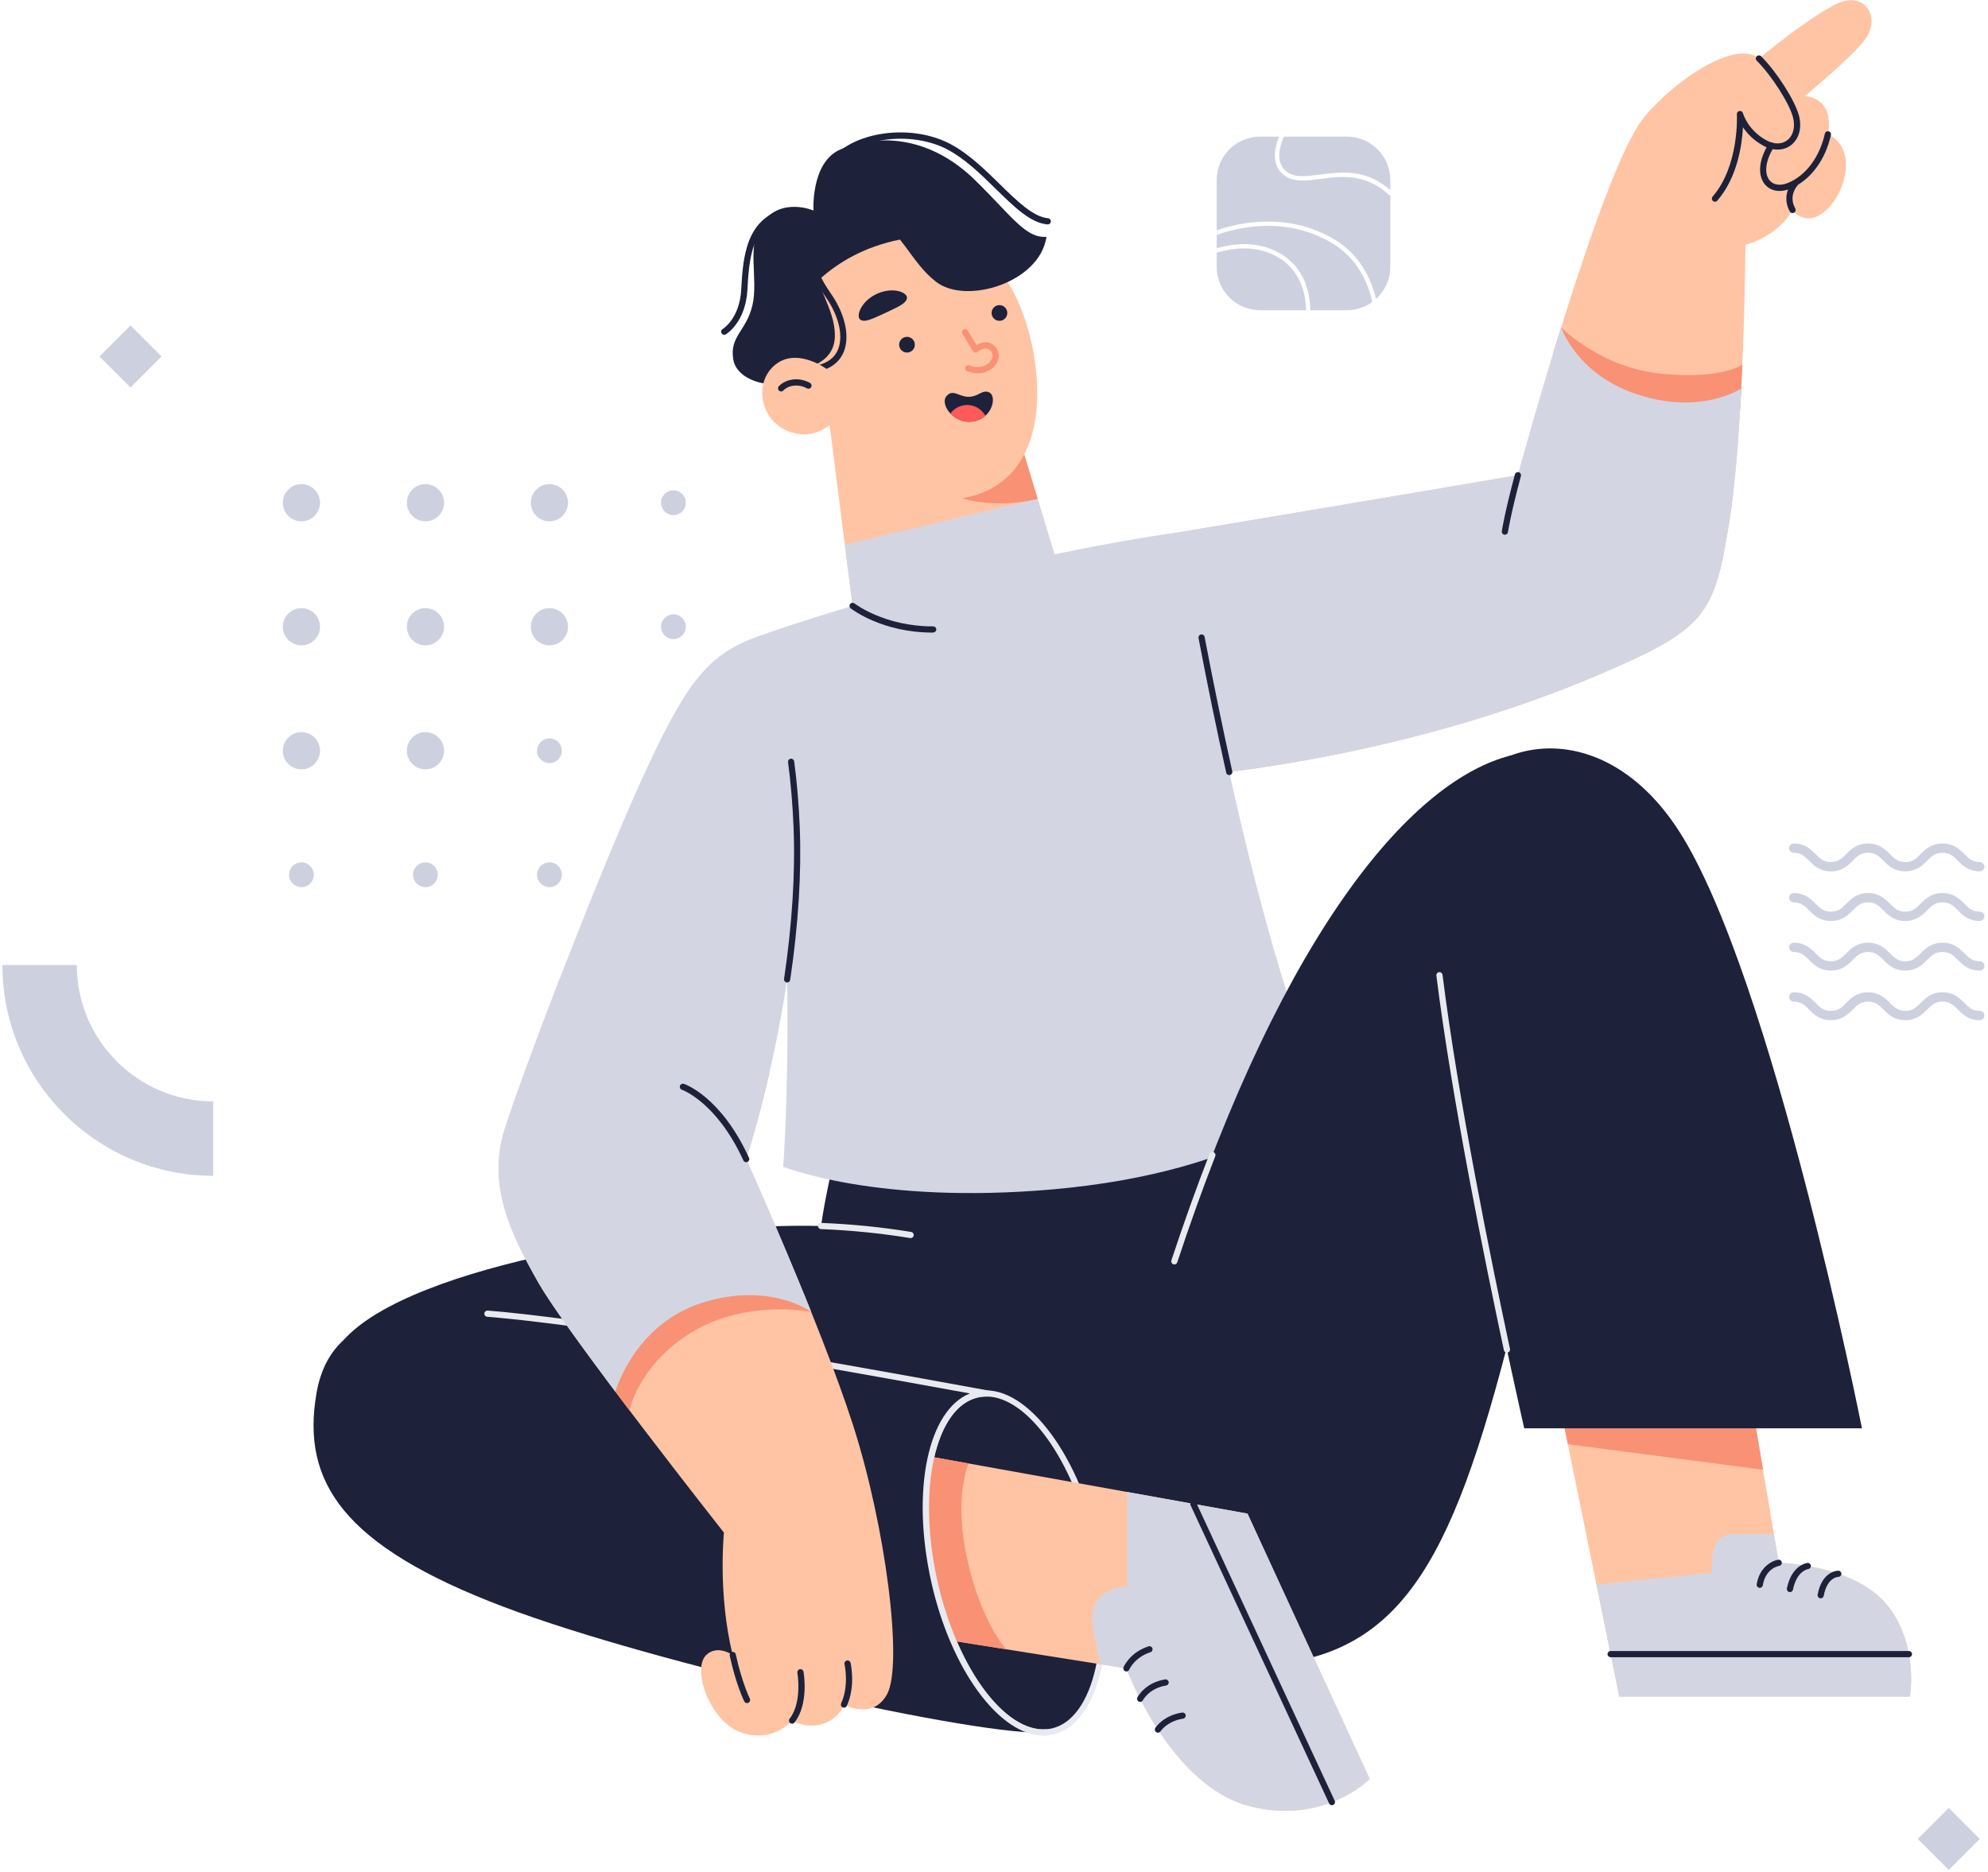 <?xml version="1.0" encoding="UTF-8"?>
<svg width="513px" height="483px" viewBox="0 0 513 483" version="1.1" xmlns="http://www.w3.org/2000/svg" xmlns:xlink="http://www.w3.org/1999/xlink">
    <title>Illustration 1 0</title>
    <g id="🤩-Illustrations" stroke="none" stroke-width="1" fill="none" fill-rule="evenodd">
        <g id="Illustration-1">
            <path d="M82.582,129.716 C82.582,132.367 80.433,134.516 77.782,134.516 C75.132,134.516 72.983,132.367 72.983,129.716 C72.983,127.065 75.132,124.916 77.782,124.916 C80.433,124.916 82.582,127.065 82.582,129.716" id="Fill-2" fill="#CDD1DF"></path>
            <path d="M114.582,129.716 C114.582,132.367 112.433,134.516 109.782,134.516 C107.132,134.516 104.983,132.367 104.983,129.716 C104.983,127.065 107.132,124.916 109.782,124.916 C112.433,124.916 114.582,127.065 114.582,129.716" id="Fill-4" fill="#CDD1DF"></path>
            <path d="M146.583,129.716 C146.583,132.367 144.434,134.516 141.782,134.516 C139.131,134.516 136.982,132.367 136.982,129.716 C136.982,127.065 139.131,124.916 141.782,124.916 C144.434,124.916 146.583,127.065 146.583,129.716" id="Fill-6" fill="#CDD1DF"></path>
            <path d="M176.982,129.716 C176.982,131.484 175.549,132.916 173.782,132.916 C172.015,132.916 170.582,131.484 170.582,129.716 C170.582,127.949 172.015,126.516 173.782,126.516 C175.549,126.516 176.982,127.949 176.982,129.716" id="Fill-8" fill="#CDD1DF"></path>
            <path d="M82.582,161.716 C82.582,164.367 80.433,166.516 77.782,166.516 C75.132,166.516 72.983,164.367 72.983,161.716 C72.983,159.065 75.132,156.916 77.782,156.916 C80.433,156.916 82.582,159.065 82.582,161.716" id="Fill-10" fill="#CDD1DF"></path>
            <path d="M114.582,161.716 C114.582,164.367 112.433,166.516 109.782,166.516 C107.132,166.516 104.983,164.367 104.983,161.716 C104.983,159.065 107.132,156.916 109.782,156.916 C112.433,156.916 114.582,159.065 114.582,161.716" id="Fill-12" fill="#CDD1DF"></path>
            <path d="M146.583,161.716 C146.583,164.367 144.434,166.516 141.782,166.516 C139.131,166.516 136.982,164.367 136.982,161.716 C136.982,159.065 139.131,156.916 141.782,156.916 C144.434,156.916 146.583,159.065 146.583,161.716" id="Fill-14" fill="#CDD1DF"></path>
            <path d="M176.982,161.716 C176.982,163.484 175.549,164.916 173.782,164.916 C172.015,164.916 170.582,163.484 170.582,161.716 C170.582,159.949 172.015,158.516 173.782,158.516 C175.549,158.516 176.982,159.949 176.982,161.716" id="Fill-16" fill="#CDD1DF"></path>
            <path d="M82.582,193.716 C82.582,196.367 80.433,198.516 77.782,198.516 C75.132,198.516 72.983,196.367 72.983,193.716 C72.983,191.065 75.132,188.916 77.782,188.916 C80.433,188.916 82.582,191.065 82.582,193.716" id="Fill-18" fill="#CDD1DF"></path>
            <path d="M114.582,193.716 C114.582,196.367 112.433,198.516 109.782,198.516 C107.132,198.516 104.983,196.367 104.983,193.716 C104.983,191.065 107.132,188.916 109.782,188.916 C112.433,188.916 114.582,191.065 114.582,193.716" id="Fill-20" fill="#CDD1DF"></path>
            <path d="M144.982,193.716 C144.982,195.484 143.549,196.916 141.782,196.916 C140.015,196.916 138.582,195.484 138.582,193.716 C138.582,191.949 140.015,190.516 141.782,190.516 C143.549,190.516 144.982,191.949 144.982,193.716" id="Fill-22" fill="#CDD1DF"></path>
            <path d="M176.982,193.716 C176.982,195.484 175.549,196.916 173.782,196.916 C172.015,196.916 170.582,195.484 170.582,193.716 C170.582,191.949 172.015,190.516 173.782,190.516 C175.549,190.516 176.982,191.949 176.982,193.716" id="Fill-24" fill="#CDD1DF"></path>
            <path d="M80.982,225.716 C80.982,227.484 79.549,228.916 77.782,228.916 C76.015,228.916 74.582,227.484 74.582,225.716 C74.582,223.949 76.015,222.516 77.782,222.516 C79.549,222.516 80.982,223.949 80.982,225.716" id="Fill-26" fill="#CDD1DF"></path>
            <path d="M112.982,225.716 C112.982,227.484 111.549,228.916 109.782,228.916 C108.015,228.916 106.582,227.484 106.582,225.716 C106.582,223.949 108.015,222.516 109.782,222.516 C111.549,222.516 112.982,223.949 112.982,225.716" id="Fill-28" fill="#CDD1DF"></path>
            <path d="M144.982,225.716 C144.982,227.484 143.549,228.916 141.782,228.916 C140.015,228.916 138.582,227.484 138.582,225.716 C138.582,223.949 140.015,222.516 141.782,222.516 C143.549,222.516 144.982,223.949 144.982,225.716" id="Fill-30" fill="#CDD1DF"></path>
            <path d="M176.982,225.716 C176.982,227.484 175.549,228.916 173.782,228.916 C172.015,228.916 170.582,227.484 170.582,225.716 C170.582,223.949 172.015,222.516 173.782,222.516 C175.549,222.516 176.982,223.949 176.982,225.716" id="Fill-32" fill="#CDD1DF"></path>
            <path d="M510.871,224.844 C507.973,224.844 506.446,223.319 505.218,222.093 C504.073,220.948 503.166,220.044 501.26,220.044 C499.354,220.044 498.449,220.948 497.304,222.093 C496.078,223.319 494.549,224.844 491.651,224.844 C488.754,224.844 487.229,223.318 486.004,222.092 C484.86,220.948 483.957,220.044 482.056,220.044 C480.154,220.044 479.251,220.948 478.107,222.092 C476.882,223.318 475.359,224.844 472.463,224.844 C469.568,224.844 468.043,223.318 466.818,222.092 C465.674,220.948 464.771,220.044 462.871,220.044 C462.209,220.044 461.671,219.506 461.671,218.844 C461.671,218.181 462.209,217.644 462.871,217.644 C465.767,217.644 467.29,219.17 468.515,220.395 C469.659,221.54 470.562,222.444 472.463,222.444 C474.363,222.444 475.267,221.54 476.41,220.396 C477.635,219.17 479.16,217.644 482.056,217.644 C484.951,217.644 486.476,219.17 487.701,220.395 C488.845,221.54 489.749,222.444 491.651,222.444 C493.557,222.444 494.462,221.54 495.607,220.395 C496.834,219.169 498.362,217.644 501.26,217.644 C504.16,217.644 505.687,219.17 506.915,220.395 C508.06,221.54 508.965,222.444 510.871,222.444 C511.534,222.444 512.071,222.981 512.071,223.644 C512.071,224.306 511.534,224.844 510.871,224.844" id="Fill-34" fill="#CDD1DF"></path>
            <path d="M510.871,237.644 C507.973,237.644 506.446,236.119 505.218,234.893 C504.073,233.748 503.166,232.844 501.26,232.844 C499.354,232.844 498.449,233.748 497.304,234.893 C496.078,236.119 494.549,237.644 491.651,237.644 C488.754,237.644 487.229,236.118 486.004,234.892 C484.86,233.748 483.957,232.844 482.056,232.844 C480.154,232.844 479.251,233.748 478.107,234.893 C476.882,236.118 475.359,237.644 472.463,237.644 C469.568,237.644 468.043,236.118 466.818,234.892 C465.674,233.748 464.771,232.844 462.871,232.844 C462.209,232.844 461.671,232.307 461.671,231.644 C461.671,230.981 462.209,230.444 462.871,230.444 C465.767,230.444 467.29,231.97 468.515,233.196 C469.659,234.34 470.562,235.244 472.463,235.244 C474.363,235.244 475.267,234.34 476.41,233.196 C477.635,231.97 479.16,230.444 482.056,230.444 C484.951,230.444 486.476,231.97 487.701,233.196 C488.845,234.34 489.749,235.244 491.651,235.244 C493.557,235.244 494.462,234.34 495.607,233.195 C496.834,231.969 498.362,230.444 501.26,230.444 C504.16,230.444 505.687,231.97 506.915,233.196 C508.06,234.34 508.965,235.244 510.871,235.244 C511.534,235.244 512.071,235.782 512.071,236.444 C512.071,237.106 511.534,237.644 510.871,237.644" id="Fill-36" fill="#CDD1DF"></path>
            <path d="M510.871,250.444 C507.973,250.444 506.446,248.919 505.218,247.694 C504.073,246.549 503.166,245.644 501.26,245.644 C499.354,245.644 498.449,246.548 497.304,247.694 C496.078,248.919 494.549,250.444 491.651,250.444 C488.754,250.444 487.229,248.919 486.004,247.692 C484.86,246.548 483.957,245.644 482.056,245.644 C480.154,245.644 479.251,246.548 478.107,247.693 C476.882,248.919 475.359,250.444 472.463,250.444 C469.568,250.444 468.043,248.919 466.818,247.692 C465.674,246.548 464.771,245.644 462.871,245.644 C462.209,245.644 461.671,245.107 461.671,244.444 C461.671,243.782 462.209,243.244 462.871,243.244 C465.767,243.244 467.29,244.77 468.515,245.996 C469.659,247.14 470.562,248.044 472.463,248.044 C474.363,248.044 475.267,247.14 476.41,245.997 C477.635,244.77 479.16,243.244 482.056,243.244 C484.951,243.244 486.476,244.77 487.701,245.996 C488.845,247.14 489.749,248.044 491.651,248.044 C493.557,248.044 494.462,247.14 495.607,245.995 C496.834,244.769 498.362,243.244 501.26,243.244 C504.16,243.244 505.687,244.77 506.915,245.996 C508.06,247.14 508.965,248.044 510.871,248.044 C511.534,248.044 512.071,248.582 512.071,249.244 C512.071,249.907 511.534,250.444 510.871,250.444" id="Fill-38" fill="#CDD1DF"></path>
            <path d="M510.871,263.244 C507.973,263.244 506.446,261.719 505.218,260.493 C504.073,259.348 503.166,258.444 501.26,258.444 C499.354,258.444 498.449,259.348 497.304,260.493 C496.078,261.719 494.549,263.244 491.651,263.244 C488.754,263.244 487.229,261.718 486.004,260.492 C484.86,259.348 483.957,258.444 482.056,258.444 C480.154,258.444 479.251,259.348 478.107,260.493 C476.882,261.718 475.359,263.244 472.463,263.244 C469.568,263.244 468.043,261.718 466.818,260.492 C465.674,259.348 464.771,258.444 462.871,258.444 C462.209,258.444 461.671,257.907 461.671,257.244 C461.671,256.581 462.209,256.044 462.871,256.044 C465.767,256.044 467.29,257.57 468.515,258.795 C469.659,259.94 470.562,260.844 472.463,260.844 C474.363,260.844 475.267,259.94 476.41,258.796 C477.635,257.57 479.16,256.044 482.056,256.044 C484.951,256.044 486.476,257.57 487.701,258.795 C488.845,259.94 489.749,260.844 491.651,260.844 C493.557,260.844 494.462,259.94 495.607,258.795 C496.834,257.569 498.362,256.044 501.26,256.044 C504.16,256.044 505.687,257.57 506.915,258.795 C508.06,259.94 508.965,260.844 510.871,260.844 C511.534,260.844 512.071,261.381 512.071,262.044 C512.071,262.706 511.534,263.244 510.871,263.244" id="Fill-40" fill="#CDD1DF"></path>
            <path d="M55.017,303.398 C25.02,303.398 0.617,278.994 0.617,248.998 L19.817,248.998 C19.817,268.407 35.608,284.198 55.017,284.198 L55.017,303.398 Z" id="Fill-42" fill="#CDD1DF"></path>
            <polygon id="Fill-44" fill="#CDD1DF" points="41.685 91.982 33.685 99.982 25.685 91.982 33.685 83.982"></polygon>
            <polygon id="Fill-46" fill="#CDD1DF" points="510.872 474.506 502.872 482.506 494.872 474.506 502.872 466.506"></polygon>
            <path d="M332.103,44.368 C334.187,45.899 337.175,45.502 340.639,45.043 C346.017,44.331 352.457,43.483 358.769,49.053 L358.769,46.454 C358.769,40.269 353.755,35.255 347.57,35.255 L331.279,35.255 C329.983,38.368 329.223,42.248 332.103,44.368" id="Fill-48" fill="#CDD1DF"></path>
            <path d="M340.785,46.154 C337.083,46.644 333.88,47.066 331.441,45.271 C328.096,42.809 328.728,38.637 330.054,35.255 L325.169,35.255 C318.984,35.255 313.97,40.269 313.97,46.454 L313.97,59.441 C319.411,57.543 331.834,54.6 343.916,61.533 C350.887,65.534 353.833,71.927 355.075,77.115 C357.329,75.067 358.769,72.14 358.769,68.854 L358.769,50.62 C352.547,44.626 346.114,45.449 340.785,46.154" id="Fill-50" fill="#CDD1DF"></path>
            <path d="M329.821,66.402 C324.562,63.298 318.727,63.795 313.97,65.204 L313.97,68.854 C313.97,75.04 318.984,80.054 325.17,80.054 L337.033,80.054 C336.904,75.255 335.376,69.678 329.821,66.402" id="Fill-52" fill="#CDD1DF"></path>
            <path d="M343.36,62.505 C331.333,55.601 318.982,58.81 313.97,60.63 L313.97,64.055 C318.907,62.65 324.925,62.216 330.39,65.436 C336.389,68.974 338.018,74.953 338.148,80.054 L347.569,80.054 C350.023,80.054 352.272,79.243 354.117,77.905 C353.005,72.859 350.232,66.449 343.36,62.505" id="Fill-54" fill="#CDD1DF"></path>
            <path d="M212.887,100.251 L220.012,156.343 C220.012,156.343 233.929,167.253 255.392,159.86 C272.089,154.108 272.089,143.046 272.089,143.046 L256.152,90.295 L212.887,100.251 Z" id="Fill-56" fill="#FFC4A3"></path>
            <path d="M305.205,137.178 C332.77,132.62 391.697,122.615 391.697,122.615 C391.697,122.615 413.241,43.359 424.31,30.173 C432.879,19.966 448.159,10.232 453.883,15.088 C453.883,15.088 466.984,4.23 474.205,0.871 C481.205,-2.384 486.007,4.724 480.689,10.964 C476.516,15.861 465.74,24.801 465.74,24.801 C465.74,24.801 473.476,24.896 471.686,34.663 C471.686,34.663 477.216,36.603 476.239,44.254 C475.423,50.652 470.542,56.707 466.309,56.328 C463.625,56.088 462.565,54.184 462.565,54.184 C462.565,54.184 459.309,60.668 450.411,63.164 C450.411,63.164 450.1,110.524 446.287,134.356 C442.38,158.774 440.438,162.189 412.644,174.076 C359.359,196.866 305.205,200.448 305.205,200.448 L305.205,137.178 Z" id="Fill-58" fill="#FFC4A3"></path>
            <path d="M88.65,345.812 C106.062,326.119 175.409,315.375 211.874,316.352 C211.874,316.352 213.827,301.05 219.687,284.445 L328.103,283.469 L328.103,368.769 L88.65,366.49 L88.65,345.812 Z" id="Fill-60" fill="#1D213A"></path>
            <path d="M253.981,147.162 C282.197,140.217 305.204,137.178 305.204,137.178 C305.204,137.178 320.615,233.982 341.798,282.73 C341.798,282.73 323.545,302.352 271.523,306.91 C226.204,310.881 202.106,301.05 202.106,301.05 C202.106,301.05 207.406,230.917 194.817,164.5 C194.817,164.5 216.666,156.348 253.981,147.162" id="Fill-62" fill="#D3D6E2"></path>
            <path d="M389.879,194.939 C365.218,201.099 331.847,238.214 303.034,325.468 L249.965,325.793 L249.965,427.046 C249.965,427.046 275.36,429.977 319.313,429.977 C358.707,429.977 373.032,408.205 388.659,348.278 C404.287,288.353 413.729,245.377 413.729,245.377 L389.879,194.939 Z" id="Fill-64" fill="#1D213A"></path>
            <path d="M303.034,326.268 C302.951,326.268 302.867,326.255 302.783,326.227 C302.364,326.089 302.136,325.637 302.275,325.217 C305.436,315.647 308.745,306.408 312.111,297.755 C312.272,297.342 312.733,297.136 313.147,297.299 C313.557,297.459 313.762,297.923 313.601,298.334 C310.245,306.962 306.947,316.176 303.793,325.719 C303.682,326.056 303.37,326.268 303.034,326.268" id="Fill-66" fill="#E8EAEF"></path>
            <path d="M282.671,398.682 C288.002,422.703 283.011,444.242 271.524,446.791 C260.037,449.341 246.403,431.934 241.072,407.914 C235.741,383.893 240.732,362.353 252.219,359.804 C263.707,357.255 277.34,374.661 282.671,398.682" id="Fill-68" fill="#1D213A"></path>
            <path d="M254.531,360.353 C253.811,360.353 253.098,360.43 252.393,360.586 C241.356,363.034 236.626,384.188 241.853,407.74 C247.081,431.291 260.311,448.449 271.351,446.01 C282.389,443.56 287.117,422.406 281.89,398.854 C276.996,376.808 265.087,360.353 254.531,360.353 M269.304,447.832 C257.967,447.832 245.35,430.88 240.29,408.087 C234.873,383.673 240.148,361.663 252.047,359.022 C263.939,356.375 278.032,374.096 283.453,398.509 C288.87,422.921 283.596,444.932 271.698,447.572 C270.909,447.748 270.109,447.832 269.304,447.832" id="Fill-70" fill="#E8EAEF"></path>
            <path d="M234.989,374.94 L321.917,390.567 L353.445,459.037 C353.445,459.037 341.777,470.963 322.568,466.08 C301.753,460.788 290.67,430.5 290.67,430.5 L234.989,421.66 L234.989,374.94 Z" id="Fill-72" fill="#FFC4A3"></path>
            <path d="M249.966,377.632 L234.989,374.94 L234.989,421.659 L259.632,425.571 C259.632,425.571 253.18,418.556 249.604,402.423 C245.975,386.048 249.966,377.632 249.966,377.632" id="Fill-74" fill="#F99175"></path>
            <path d="M270.082,447.008 C254.037,448.412 169.656,429.667 129.843,414.568 C88.597,398.929 77.74,382.453 81.656,359.575 C86.004,334.104 114.475,337.21 145.292,341.127 C175.869,345.016 253.631,359.359 254.821,359.575 C253.957,359.521 253.091,359.602 252.227,359.791 C240.721,362.357 235.75,383.884 241.072,407.924 C246.178,430.937 258.925,447.899 270.082,447.008" id="Fill-76" fill="#1D213A"></path>
            <path d="M269.257,447.84 C257.886,447.84 245.305,430.701 240.291,408.097 C235.071,384.515 239.469,363.88 250.285,359.556 C230.76,355.99 171.133,345.219 145.191,341.92 C138.455,341.064 131.896,340.256 125.719,339.772 C125.279,339.737 124.949,339.352 124.985,338.912 C125.019,338.47 125.399,338.15 125.844,338.176 C132.057,338.664 138.636,339.474 145.393,340.332 C173.558,343.916 241.308,356.279 254.604,358.721 L254.965,358.787 C255.381,358.863 255.666,359.251 255.615,359.671 C255.563,360.09 255.218,360.384 254.771,360.373 C254.006,360.324 253.23,360.389 252.398,360.572 C241.371,363.031 236.64,384.195 241.854,407.751 C246.83,430.18 259.218,447.085 270.016,446.209 C270.452,446.188 270.843,446.502 270.877,446.943 C270.913,447.383 270.585,447.77 270.144,447.805 C269.849,447.828 269.552,447.84 269.257,447.84" id="Fill-78" fill="#E8EAEF"></path>
            <path d="M228.917,437.149 C225.216,443.982 217.79,439.85 217.79,439.85 C217.79,439.85 217.087,442.524 213.576,444.307 C208.957,446.656 204.392,443.982 204.392,443.982 C204.392,443.982 199.502,449.844 191.373,447.089 C183.215,444.334 178.435,430.747 182.244,427.047 C185.107,424.265 189.077,427.047 189.077,427.047 C185.188,411.408 186.809,395.472 186.809,395.472 C186.809,395.472 146.751,344.665 138.946,330.998 C131.139,317.33 125.927,305.284 130.167,291.616 C132.22,284.999 137.864,269.522 144.429,252.505 L198.584,276.788 C195.478,290.239 192.561,299.098 192.561,299.098 C192.561,299.098 211.657,341.424 220.112,367.678 C228.566,393.959 233.077,429.451 228.917,437.149" id="Fill-80" fill="#FFC4A3"></path>
            <path d="M209.322,338.509 L209.322,338.509 C208.702,336.965 208.081,335.43 207.461,333.91 C201.068,331.532 189.608,329.095 176.213,334.644 C164.954,339.308 159.033,348.433 156.017,355.392 C158.112,358.202 160.267,361.067 162.425,363.913 C162.426,363.903 164.848,351.86 178.899,343.535 C192.956,335.207 209.322,338.509 209.322,338.509" id="Fill-82" fill="#F99175"></path>
            <path d="M205.579,213.579 C204.184,178.426 194.817,164.5 194.817,164.5 C182.246,169.193 176.712,176.681 165.317,201.75 C153.922,226.819 134.388,277.934 130.155,291.608 C125.922,305.282 131.132,317.329 138.945,331.002 C142.026,336.393 150.118,347.554 158.788,359.095 L158.789,359.095 C158.789,359.095 163.618,341.808 181.053,336.211 C198.634,330.568 209.322,338.509 209.322,338.509 C201.122,318.081 192.557,299.096 192.557,299.096 C192.557,299.096 207.207,254.601 205.579,213.579" id="Fill-84" fill="#D3D6E2"></path>
            <path d="M400.774,91.286 C404.637,96.508 412.138,103.307 426.101,106.237 C435.373,108.182 443.191,107.445 449.005,106.054 C449.244,102.017 449.442,97.981 449.607,94.078 C449.597,94.085 444.485,97.963 428.802,96.446 C413.103,94.926 402.862,84.508 402.861,84.507 C402.144,86.807 401.449,89.069 400.774,91.286" id="Fill-86" fill="#F99175"></path>
            <path d="M203.118,253.514 C203.079,253.514 203.04,253.512 202.999,253.506 C202.562,253.441 202.26,253.035 202.326,252.597 C204.418,238.425 205.244,225.308 204.779,213.611 C204.546,207.698 204.065,201.998 203.352,196.669 C203.293,196.231 203.601,195.828 204.038,195.77 C204.455,195.708 204.877,196.018 204.937,196.456 C205.657,201.834 206.141,207.584 206.379,213.547 C206.846,225.343 206.015,238.56 203.909,252.831 C203.849,253.228 203.507,253.514 203.118,253.514" id="Fill-88" fill="#1D213A"></path>
            <path d="M446.286,134.356 C447.761,125.139 448.71,112.406 449.322,100.252 C449.307,100.261 438.461,107.546 421.326,101.365 C406.72,96.096 402.867,84.526 402.86,84.506 C396.565,104.709 391.696,122.615 391.696,122.615 C391.696,122.615 332.77,132.62 305.204,137.178 L305.204,200.447 C305.204,200.447 359.358,196.866 412.643,174.076 C440.437,162.189 442.379,158.774 446.286,134.356" id="Fill-90" fill="#D3D6E2"></path>
            <path d="M317.201,200.002 C316.834,200.002 316.502,199.748 316.42,199.376 C313.954,188.271 311.551,176.588 309.279,164.65 C309.196,164.216 309.48,163.797 309.915,163.715 C310.354,163.633 310.768,163.917 310.851,164.352 C313.119,176.273 315.519,187.939 317.982,199.029 C318.077,199.46 317.805,199.887 317.374,199.983 C317.316,199.996 317.257,200.002 317.201,200.002" id="Fill-92" fill="#1D213A"></path>
            <path d="M401.357,356.831 L417.853,437.79 L492.843,437.79 C492.843,437.79 495.122,425.256 487.633,415 C479.329,403.626 459,403.256 459,403.256 L451.17,356.831 L401.357,356.831 Z" id="Fill-94" fill="#FFC4A3"></path>
            <path d="M442.541,52.054 C442.356,52.054 442.17,51.99 442.019,51.86 C441.683,51.571 441.647,51.065 441.938,50.731 C448.889,42.686 448.204,29.608 448.197,29.477 C448.171,29.067 448.462,28.707 448.866,28.641 C449.272,28.577 449.661,28.828 449.769,29.224 C449.779,29.267 450.966,33.512 455.711,36.148 C457.755,37.286 459.76,37.291 461.214,36.172 C462.75,34.985 463.313,32.731 462.685,30.291 C461.755,26.674 457.115,19.424 453.318,15.657 C453.005,15.345 453.002,14.838 453.315,14.525 C453.625,14.212 454.132,14.209 454.447,14.52 C458.473,18.518 463.231,25.989 464.236,29.892 C465.024,32.963 464.241,35.854 462.19,37.438 C460.24,38.946 457.527,38.989 454.933,37.546 C452.408,36.144 450.784,34.352 449.767,32.828 C449.522,37.463 448.318,45.794 443.147,51.778 C442.988,51.96 442.765,52.054 442.541,52.054" id="Fill-96" fill="#1D213A"></path>
            <path d="M459.201,49.273 C457.705,49.273 456.393,48.711 455.459,47.62 C453.904,45.803 453.324,42.098 456.365,37.145 C456.595,36.766 457.085,36.651 457.465,36.881 C457.842,37.113 457.959,37.606 457.727,37.982 C455.137,42.203 455.485,45.19 456.674,46.579 C457.698,47.776 459.477,47.997 461.443,47.178 C466.021,45.265 469.557,40.522 470.904,34.489 C471.001,34.059 471.412,33.785 471.86,33.882 C472.291,33.979 472.562,34.406 472.467,34.837 C471.007,41.376 467.117,46.542 462.058,48.655 C461.068,49.069 460.101,49.273 459.201,49.273" id="Fill-98" fill="#1D213A"></path>
            <path d="M462.565,54.984 C462.287,54.984 462.015,54.838 461.868,54.578 C459.971,51.219 461.488,48.096 462.557,46.914 C462.854,46.586 463.359,46.561 463.684,46.855 C464.012,47.149 464.039,47.653 463.746,47.983 C463.652,48.089 461.467,50.614 463.262,53.79 C463.479,54.175 463.343,54.663 462.959,54.881 C462.834,54.95 462.699,54.984 462.565,54.984" id="Fill-100" fill="#1D213A"></path>
            <path d="M192.773,439.458 C192.479,439.458 192.198,439.296 192.057,439.016 C191.971,438.844 189.932,434.717 188.303,427.217 C188.209,426.785 188.482,426.359 188.914,426.264 C189.357,426.171 189.772,426.446 189.865,426.876 C191.449,434.161 193.468,438.26 193.488,438.301 C193.686,438.696 193.524,439.177 193.131,439.374 C193.015,439.431 192.893,439.458 192.773,439.458" id="Fill-102" fill="#1D213A"></path>
            <path d="M204.385,444.776 C204.212,444.776 204.037,444.721 203.891,444.605 C203.543,444.333 203.484,443.829 203.756,443.482 C207.07,439.264 205.781,431.712 205.768,431.635 C205.691,431.2 205.98,430.786 206.416,430.708 C206.84,430.626 207.266,430.919 207.343,431.355 C207.404,431.693 208.774,439.686 205.015,444.471 C204.857,444.672 204.621,444.776 204.385,444.776" id="Fill-104" fill="#1D213A"></path>
            <path d="M217.787,440.638 C217.674,440.638 217.56,440.615 217.451,440.564 C217.049,440.379 216.876,439.904 217.06,439.502 C219.149,434.987 217.943,429.475 217.931,429.42 C217.832,428.99 218.104,428.561 218.534,428.464 C218.974,428.368 219.394,428.638 219.49,429.069 C219.546,429.315 220.828,435.17 218.514,440.174 C218.377,440.466 218.088,440.638 217.787,440.638" id="Fill-106" fill="#1D213A"></path>
            <path d="M218.005,140.542 L217.628,137.57 L220.012,156.343 C220.012,156.343 233.929,167.253 255.392,159.859 C272.089,154.108 272.089,143.046 272.089,143.046 L267.768,128.746 L218.005,140.542 Z" id="Fill-108" fill="#D3D6E2"></path>
            <path d="M240.647,163.229 C227.649,163.229 219.846,157.229 219.518,156.973 C219.172,156.7 219.111,156.199 219.382,155.85 C219.655,155.504 220.157,155.441 220.504,155.713 C220.581,155.772 228.231,161.629 240.65,161.629 C240.704,161.63 240.772,161.651 240.809,161.629 C241.25,161.629 241.607,161.985 241.609,162.426 C241.612,162.923 241.148,163.235 240.647,163.229" id="Fill-110" fill="#1D213A"></path>
            <path d="M388.335,137.978 C388.296,137.978 388.257,137.976 388.218,137.97 C387.78,137.905 387.477,137.5 387.541,137.062 C387.569,136.88 388.232,132.452 390.922,122.409 C391.04,121.981 391.474,121.728 391.904,121.844 C392.33,121.957 392.584,122.397 392.469,122.823 C389.805,132.756 389.132,137.25 389.126,137.294 C389.066,137.692 388.724,137.978 388.335,137.978" id="Fill-112" fill="#1D213A"></path>
            <polygon id="Fill-114" fill="#F99175" points="451.17 356.831 401.357 356.831 404.579 372.644 454.951 379.247"></polygon>
            <path d="M192.556,299.897 C192.253,299.897 191.964,299.724 191.829,299.43 C184.923,284.361 176.05,281.219 175.961,281.188 C175.542,281.048 175.317,280.594 175.456,280.176 C175.597,279.759 176.05,279.534 176.465,279.671 C176.853,279.798 186.059,283 193.283,298.762 C193.467,299.164 193.29,299.639 192.889,299.824 C192.781,299.873 192.668,299.897 192.556,299.897" id="Fill-116" fill="#1D213A"></path>
            <path d="M393.326,368.552 L480.471,368.552 C480.471,368.552 457.356,251.888 433.263,214.448 C409.218,177.08 368.005,193.196 369.415,229.083 C371.079,271.423 393.326,368.552 393.326,368.552" id="Fill-118" fill="#1D213A"></path>
            <path d="M388.86,349.036 C388.491,349.036 388.16,348.779 388.079,348.403 C383.273,325.923 374.618,283.473 370.655,251.744 C370.601,251.306 370.912,250.905 371.351,250.85 C371.777,250.794 372.188,251.107 372.243,251.545 C376.197,283.214 384.843,325.613 389.644,348.069 C389.736,348.501 389.462,348.926 389.029,349.018 C388.972,349.03 388.916,349.036 388.86,349.036" id="Fill-120" fill="#E8EAEF"></path>
            <path d="M248.357,128.609 C248.357,128.609 256.614,131.39 267.768,128.746 L267.769,128.746 L256.152,90.296 L239.309,94.171 L248.357,128.609 Z" id="Fill-122" fill="#F99175"></path>
            <path d="M253.9,65.181 L210.405,97.946 C196.926,101.512 190.006,97.342 189.234,92.827 C188.191,86.729 192.54,85.547 194.153,78.806 C195.767,72.065 192.527,63.056 196.597,57.55 C201.643,50.723 209.922,54.321 209.922,54.321 C209.922,54.321 209.168,41.898 216.853,38.569 C225.828,34.681 239.436,34.545 251.629,46.494 C261.274,55.948 264.61,61.47 270.02,61.114 C270.02,61.114 268.673,71.895 253.9,65.181" id="Fill-124" fill="#1D213A"></path>
            <path d="M205.887,78.573 C205.887,78.573 213.482,65.515 232.235,61.823 C251.74,57.981 261.237,70.29 265.403,85.376 C269.57,100.463 269.496,122.386 251.601,127.788 C233.796,133.164 213.503,125.232 205.887,78.573" id="Fill-126" fill="#FFC4A3"></path>
            <path d="M205.862,95.404 C205.862,95.404 215.22,94.59 215.429,86.935 C215.638,79.279 209.669,73.64 209.945,65.011 L201.809,76.355 L205.862,95.404 Z" id="Fill-128" fill="#1D213A"></path>
            <path d="M224.706,54.62 C233.414,60.777 235.008,67.575 241.505,72.682 C249.238,78.76 268.379,72.911 270.02,61.113 C270.02,61.113 264.641,69.274 250.735,59.27 C236.83,49.266 224.706,54.62 224.706,54.62" id="Fill-130" fill="#1D213A"></path>
            <path d="M234.992,319.471 C234.948,319.471 234.905,319.468 234.862,319.461 C227.319,318.231 219.575,317.453 211.844,317.151 C211.401,317.134 211.057,316.762 211.075,316.321 C211.092,315.881 211.375,315.512 211.906,315.553 C219.703,315.857 227.512,316.641 235.118,317.881 C235.556,317.952 235.851,318.364 235.78,318.8 C235.715,319.192 235.376,319.471 234.992,319.471" id="Fill-132" fill="#E8EAEF"></path>
            <path d="M459,403.256 L457.752,395.854 L447.264,395.854 C440.337,395.854 441.913,405.771 441.913,405.771 L411.967,408.903 L417.853,437.79 L492.844,437.79 C492.844,437.79 495.123,425.256 487.634,415 C479.329,403.626 459,403.256 459,403.256" id="Fill-134" fill="#D3D6E2"></path>
            <path d="M353.445,459.037 L321.917,390.567 L290.879,384.987 L290.879,409.429 C285.139,409.598 280.75,412.974 282.101,420.233 C283.451,427.493 283.731,429.244 283.731,429.244 L283.674,429.389 L290.67,430.5 C290.67,430.5 301.753,460.787 322.568,466.079 C341.777,470.963 353.445,459.037 353.445,459.037" id="Fill-136" fill="#D3D6E2"></path>
            <path d="M492.592,427.622 L415.618,427.622 C415.176,427.622 414.819,427.264 414.819,426.822 C414.819,426.38 415.176,426.022 415.618,426.022 L492.592,426.022 C493.034,426.022 493.392,426.38 493.392,426.822 C493.392,427.264 493.034,427.622 492.592,427.622" id="Fill-138" fill="#1D213A"></path>
            <path d="M343.699,465.806 C343.398,465.806 343.109,465.635 342.974,465.343 L307.22,388.392 C307.033,387.992 307.207,387.516 307.607,387.329 C308.007,387.147 308.487,387.317 308.67,387.718 L344.424,464.669 C344.61,465.069 344.437,465.545 344.037,465.732 C343.928,465.783 343.813,465.806 343.699,465.806" id="Fill-140" fill="#1D213A"></path>
            <path d="M207.71,96.204 C207.271,96.204 206.913,95.849 206.91,95.409 C206.907,94.968 207.263,94.607 207.704,94.604 C211.83,94.575 214.702,93.228 216.007,90.707 C217.785,87.272 216.655,81.784 213.13,76.723 C206.821,67.664 208.469,63.296 208.543,63.115 C208.709,62.704 209.175,62.508 209.585,62.672 C209.991,62.836 210.188,63.296 210.03,63.703 C209.996,63.803 208.763,67.652 214.443,75.808 C218.304,81.35 219.476,87.487 217.427,91.443 C216.314,93.591 213.727,96.162 207.716,96.204 L207.71,96.204 Z" id="Fill-142" fill="#1D213A"></path>
            <path d="M213.224,95.151 C213.224,95.151 206.186,89.987 200.71,93.63 C194.363,97.85 195.692,108.352 203.595,111.346 C211.342,114.281 216.164,107.547 216.164,107.547 L213.224,95.151 Z" id="Fill-144" fill="#FFC4A3"></path>
            <path d="M201.566,101.007 C201.371,101.007 201.175,100.937 201.023,100.794 C200.697,100.493 200.679,99.986 200.98,99.662 C202.557,97.963 205.905,97.087 209.011,98.806 C209.398,99.02 209.538,99.508 209.324,99.894 C209.108,100.282 208.624,100.42 208.236,100.206 C205.933,98.929 203.335,99.479 202.152,100.752 C201.994,100.921 201.78,101.007 201.566,101.007" id="Fill-146" fill="#1D213A"></path>
            <path d="M186.89,86.385 C186.619,86.385 186.354,86.246 186.204,85.996 C185.977,85.618 186.099,85.128 186.476,84.899 C186.654,84.791 190.849,82.16 191.268,74.736 C191.713,66.817 192.323,55.997 203.049,53.836 C203.477,53.748 203.904,54.029 203.992,54.462 C204.079,54.895 203.798,55.317 203.365,55.405 C193.851,57.322 193.306,67.017 192.867,74.807 C192.396,83.146 187.506,86.149 187.298,86.272 C187.17,86.348 187.029,86.385 186.89,86.385" id="Fill-148" fill="#1D213A"></path>
            <path d="M270.37,57.911 C270.345,57.911 270.322,57.911 270.297,57.908 C265.905,57.514 261.736,53.428 256.911,48.698 C253.034,44.899 249.026,40.971 244.486,38.574 C234.423,33.26 218.875,35.916 214.775,43.643 C214.569,44.035 214.086,44.181 213.694,43.975 C213.303,43.767 213.155,43.284 213.362,42.893 C217.906,34.328 234.286,31.382 245.233,37.158 C249.979,39.665 254.256,43.856 258.03,47.556 C262.445,51.883 266.617,55.971 270.44,56.314 C270.879,56.354 271.204,56.743 271.165,57.183 C271.128,57.599 270.78,57.911 270.37,57.911" id="Fill-150" fill="#1D213A"></path>
            <path d="M259.93,80.759 C259.93,81.878 259.023,82.785 257.904,82.785 C256.785,82.785 255.878,81.878 255.878,80.759 C255.878,79.64 256.785,78.733 257.904,78.733 C259.023,78.733 259.93,79.64 259.93,80.759" id="Fill-152" fill="#1D213A"></path>
            <path d="M236.071,88.945 C236.071,90.064 235.164,90.971 234.046,90.971 C232.926,90.971 232.02,90.064 232.02,88.945 C232.02,87.826 232.926,86.92 234.046,86.92 C235.164,86.92 236.071,87.826 236.071,88.945" id="Fill-154" fill="#1D213A"></path>
            <path d="M252.299,96.311 C251.452,96.311 250.533,96.149 249.568,95.778 C249.155,95.621 248.949,95.158 249.107,94.745 C249.266,94.333 249.729,94.13 250.14,94.285 C252.709,95.266 254.765,94.399 255.663,93.099 C256.283,92.202 256.28,91.246 255.655,90.541 C254.34,89.057 252.355,90.717 252.269,90.788 C252.091,90.939 251.851,91.008 251.626,90.968 C251.394,90.931 251.191,90.795 251.07,90.595 L248.346,86.13 C248.116,85.752 248.235,85.26 248.611,85.031 C248.99,84.8 249.48,84.918 249.712,85.297 L251.991,89.036 C253.299,88.268 255.326,87.753 256.852,89.479 C257.965,90.733 258.015,92.512 256.979,94.01 C256.082,95.303 254.41,96.311 252.299,96.311" id="Fill-156" fill="#F99175"></path>
            <path d="M234.036,76.927 C233.875,78.419 231.18,79.413 228.512,80.724 C225.793,81.926 223.3,83.35 222.053,82.515 C220.791,81.747 222.042,77.804 226.235,75.841 C230.434,73.891 234.259,75.467 234.036,76.927" id="Fill-158" fill="#1D213A"></path>
            <path d="M250.783,102.319 C247.682,102.867 246.152,100.11 244.288,102.15 C242.299,104.327 246.392,109.978 251.716,108.622 C256.274,107.46 257.256,102.058 255.188,101.214 C253.613,100.571 252.736,101.974 250.783,102.319" id="Fill-160" fill="#1D213A"></path>
            <path d="M249.584,104.497 C247.802,104.497 246.234,105.371 245.251,106.702 C246.69,108.222 249.048,109.302 251.715,108.622 C252.758,108.356 253.59,107.853 254.265,107.249 C253.336,105.613 251.6,104.497 249.584,104.497" id="Fill-162" fill="#FF5A5A"></path>
            <path d="M454.106,409.723 C454.062,409.723 454.019,409.72 453.976,409.713 C453.541,409.641 453.243,409.231 453.315,408.794 C454.041,404.331 457.276,402.702 458.884,402.464 C459.318,402.405 459.728,402.701 459.791,403.139 C459.858,403.575 459.558,403.979 459.123,404.046 C458.979,404.069 455.608,404.659 454.894,409.052 C454.829,409.444 454.49,409.723 454.106,409.723" id="Fill-164" fill="#1D213A"></path>
            <path d="M461.892,410.82 C461.839,410.82 461.786,410.815 461.731,410.804 C461.298,410.716 461.018,410.294 461.106,409.861 C462.332,403.818 466.242,403.307 466.408,403.289 C466.842,403.242 467.242,403.554 467.293,403.994 C467.342,404.431 467.031,404.825 466.597,404.878 C466.456,404.898 463.653,405.358 462.675,410.179 C462.597,410.558 462.264,410.82 461.892,410.82" id="Fill-166" fill="#1D213A"></path>
            <path d="M469.826,412.424 C469.777,412.424 469.729,412.42 469.68,412.411 C469.246,412.332 468.957,411.915 469.037,411.48 C470.157,405.36 474.193,405.29 474.365,405.29 C474.807,405.29 475.165,405.647 475.165,406.09 C475.165,406.528 474.812,406.884 474.374,406.889 C474.254,406.893 471.479,407.021 470.612,411.768 C470.54,412.153 470.204,412.424 469.826,412.424" id="Fill-168" fill="#1D213A"></path>
            <path d="M290.671,431.298 C290.566,431.298 290.462,431.278 290.36,431.236 C289.955,431.064 289.763,430.599 289.932,430.192 C289.998,430.036 291.576,426.362 296.373,424.811 C296.797,424.675 297.246,424.907 297.38,425.326 C297.516,425.747 297.287,426.197 296.866,426.333 C292.797,427.649 291.463,430.682 291.408,430.811 C291.279,431.114 290.982,431.298 290.671,431.298" id="Fill-170" fill="#1D213A"></path>
            <path d="M294.215,439.154 C294.093,439.154 293.97,439.127 293.854,439.067 C293.462,438.868 293.304,438.39 293.503,437.997 C293.581,437.842 295.473,434.187 300.656,433.342 C301.076,433.271 301.501,433.567 301.573,434.003 C301.645,434.44 301.348,434.851 300.912,434.922 C296.567,435.63 294.995,438.593 294.929,438.719 C294.787,438.995 294.507,439.154 294.215,439.154" id="Fill-172" fill="#1D213A"></path>
            <path d="M298.806,447.09 C298.658,447.09 298.509,447.049 298.376,446.965 C298.003,446.727 297.893,446.233 298.131,445.86 C298.215,445.728 300.248,442.615 305.055,441.895 C305.489,441.842 305.898,442.129 305.964,442.567 C306.03,443.004 305.729,443.412 305.292,443.477 C301.198,444.09 299.498,446.694 299.481,446.719 C299.328,446.959 299.07,447.09 298.806,447.09" id="Fill-174" fill="#1D213A"></path>
        </g>
    </g>
</svg>